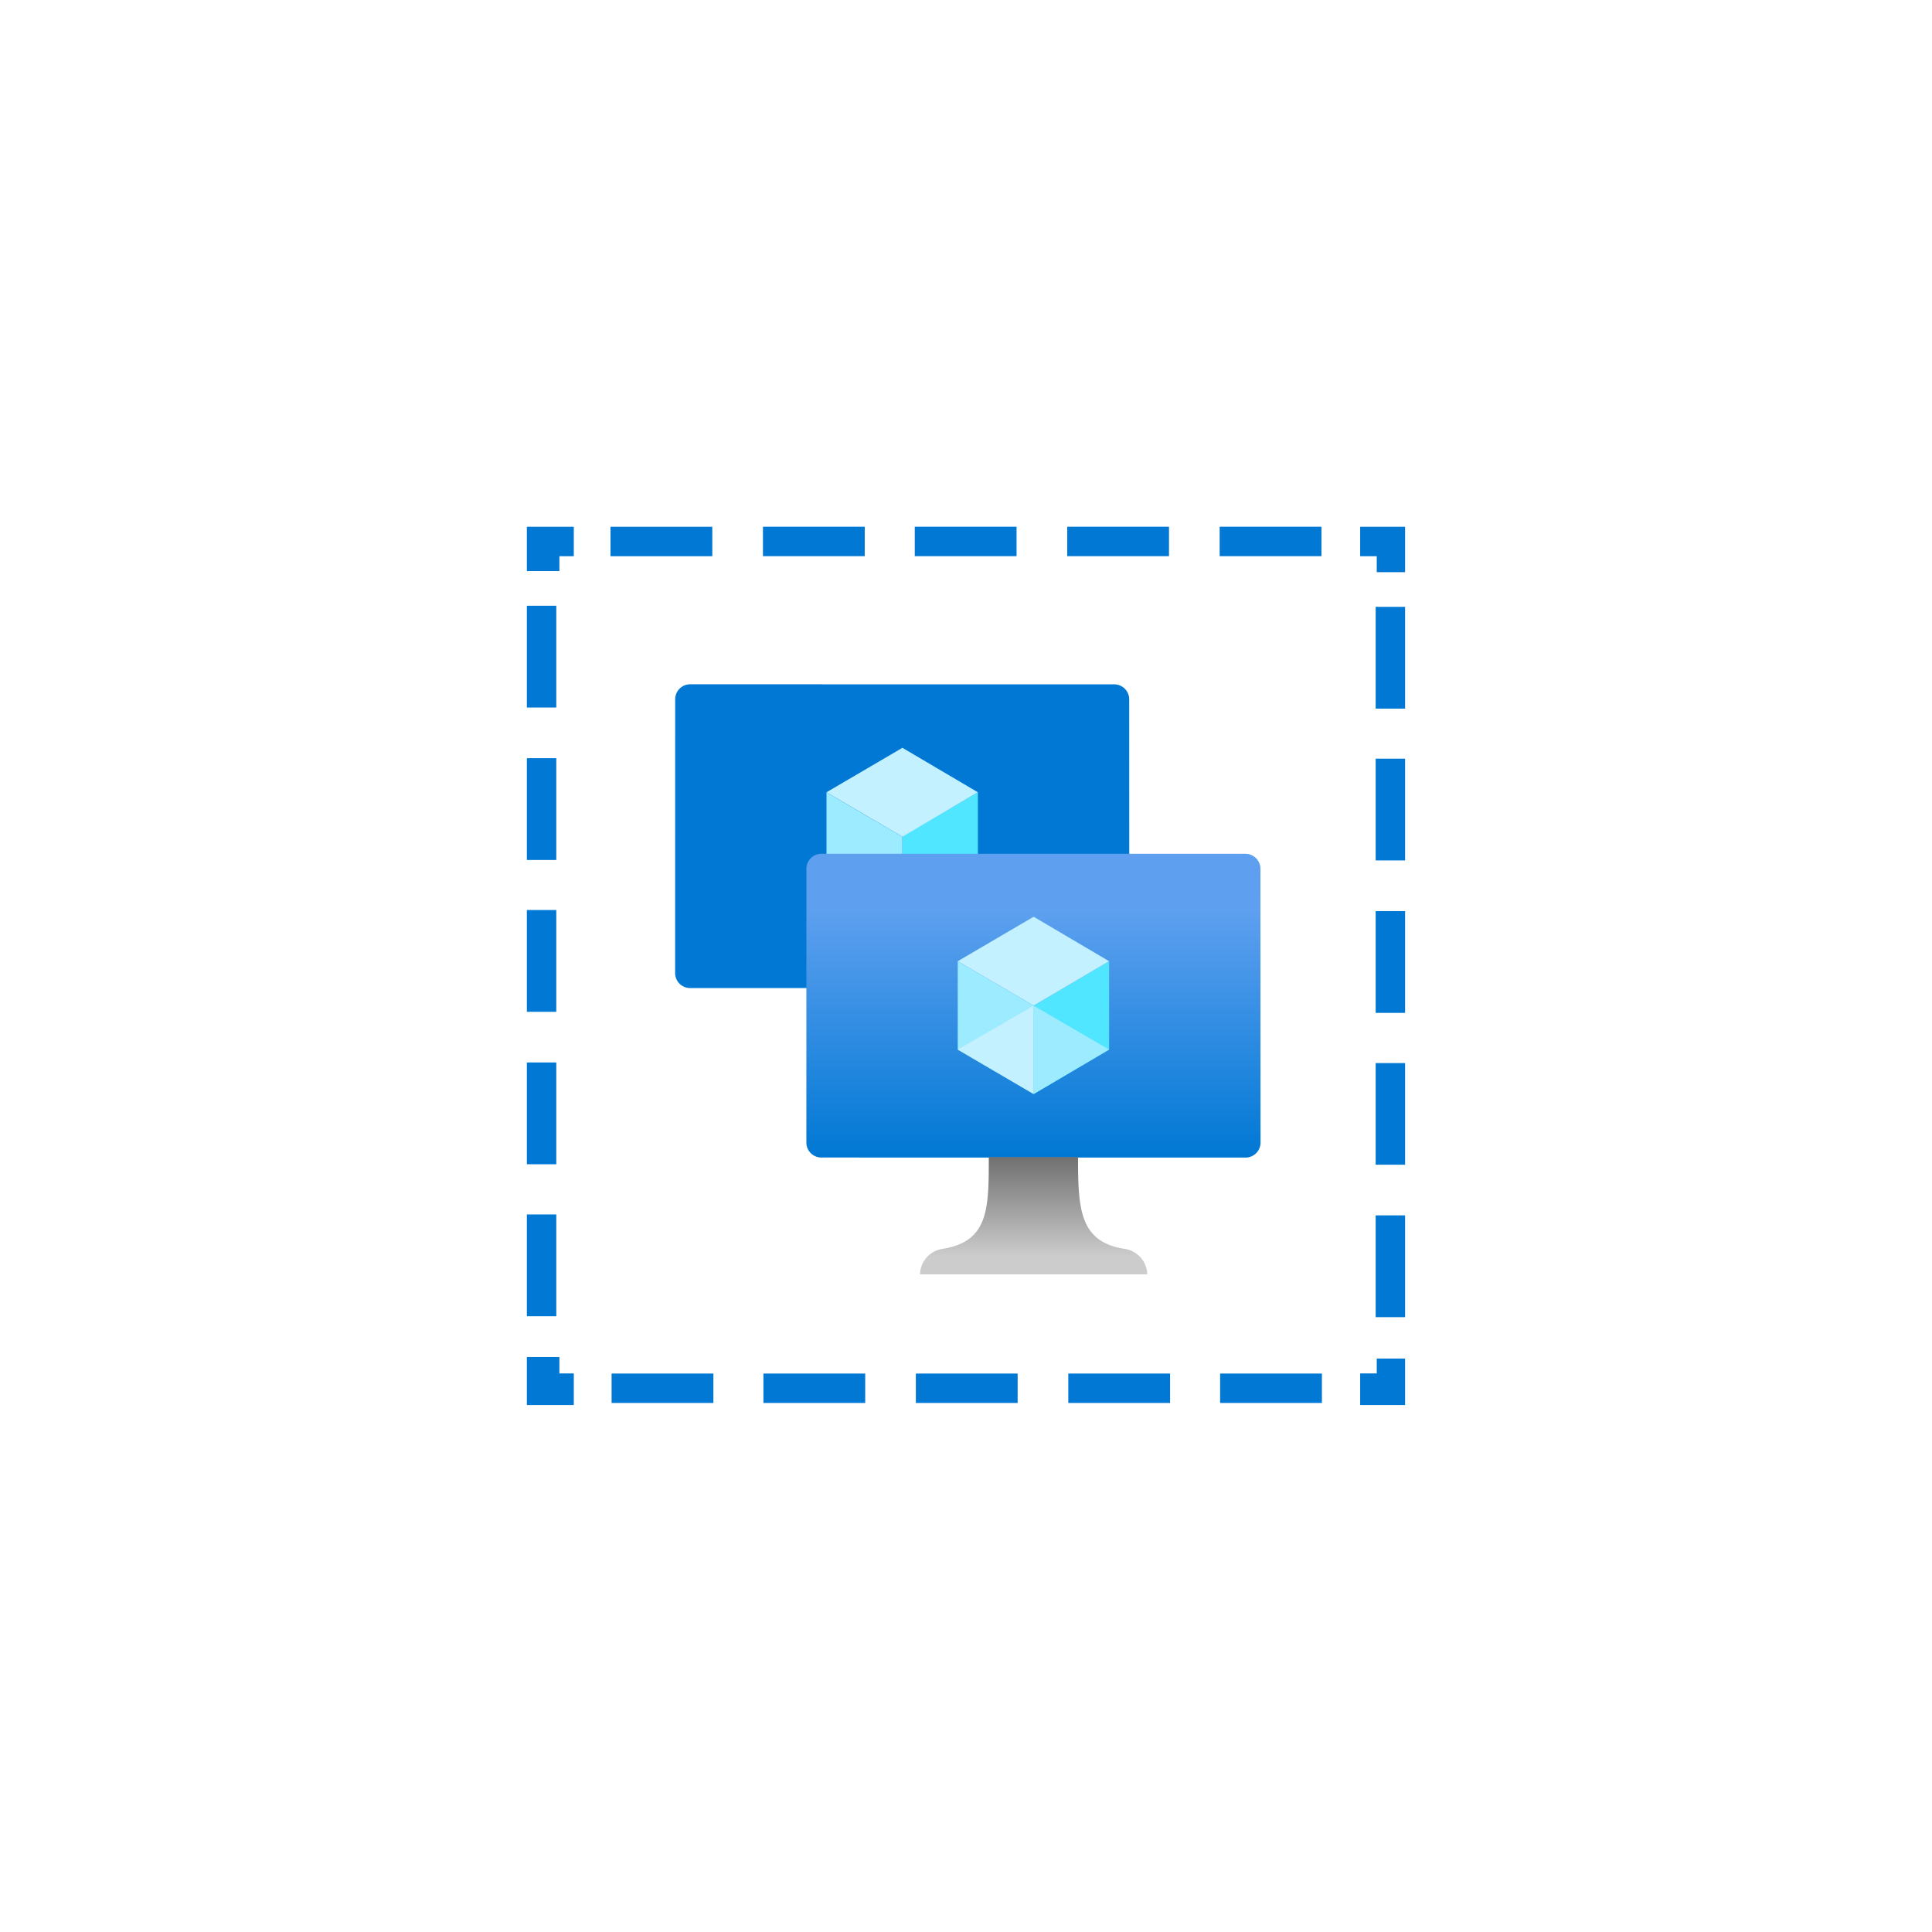 <?xml version="1.0" encoding="UTF-8" standalone="no"?>
<!DOCTYPE svg PUBLIC "-//W3C//DTD SVG 1.1//EN" "http://www.w3.org/Graphics/SVG/1.1/DTD/svg11.dtd">
<!-- Generated by Microsoft Visio, SVG Export Virtual Machine Availability Set.svg Page-1 -->
<svg xmlns="http://www.w3.org/2000/svg" xmlns:xlink="http://www.w3.org/1999/xlink" xmlns:ev="http://www.w3.org/2001/xml-events"
		width="1.732in" height="1.732in" viewBox="0 0 124.693 124.709" xml:space="preserve" color-interpolation-filters="sRGB"
		class="st7">
	<style type="text/css">
	<![CDATA[
		.st1 {fill:#0078d4;stroke:none;stroke-linecap:butt;stroke-width:34}
		.st2 {fill:#50e6ff;stroke:none;stroke-linecap:butt;stroke-width:34}
		.st3 {fill:#c3f1ff;stroke:none;stroke-linecap:butt;stroke-width:34}
		.st4 {fill:#9cebff;stroke:none;stroke-linecap:butt;stroke-width:34}
		.st5 {fill:url(#grad0-16);stroke:none;stroke-linecap:butt;stroke-width:34}
		.st6 {fill:url(#grad0-30);stroke:none;stroke-linecap:butt;stroke-width:34}
		.st7 {fill:none;fill-rule:evenodd;font-size:12px;overflow:visible;stroke-linecap:square;stroke-miterlimit:3}
	]]>
	</style>

	<defs id="Patterns_And_Gradients">
		<linearGradient id="grad0-16" x1="0" y1="0" x2="1" y2="0" gradientTransform="rotate(-90 0.5 0.5)">
			<stop offset="0" stop-color="#0078d4" stop-opacity="1"/>
			<stop offset="0.82" stop-color="#5ea0ef" stop-opacity="1"/>
		</linearGradient>
		<linearGradient id="grad0-30" x1="0" y1="0" x2="1" y2="0" gradientTransform="rotate(-90 0.5 0.5)">
			<stop offset="0.15" stop-color="#cccccc" stop-opacity="1"/>
			<stop offset="1" stop-color="#707070" stop-opacity="1"/>
		</linearGradient>
	</defs>
	<g>
		<title>Page-1</title>
		<g id="group535-1" transform="translate(34,-34.016)">
			<title>Virtual Machine Availability Set</title>
			<g id="group536-2">
				<title>Icon-compute-25</title>
				<g id="shape537-3">
					<title>Sheet.537</title>
					<path d="M5.4 68.02 L11.97 68.02 L11.97 69.92 L5.4 69.92 L5.4 68.02 ZM53.79 69.92 L54.86 69.92 L54.86 70.95 L56.69
								 70.95 L56.69 68.02 L53.79 68.02 L53.79 69.92 ZM3.03 122.67 L2.1 122.67 L2.1 121.61 L0 121.61 L0
								 124.71 L3.03 124.71 L3.03 122.67 ZM54.86 121.71 L54.86 122.67 L53.79 122.67 L53.79 124.71 L56.69
								 124.71 L56.69 121.71 L54.86 121.71 ZM2.1 70.88 L2.1 69.92 L3.03 69.92 L3.03 68.02 L0 68.02 L0 70.88
								 L2.1 70.88 Z" class="st1"/>
				</g>
				<g id="shape538-5" transform="translate(9.571,-26.913)">
					<title>Sheet.538</title>
					<path d="M-0 123.74 a0.967 0.967 -180 0 0 0.967 0.967 L28.35 124.71 a0.967 0.967 -180 0 0 0.967
								 -0.967 L29.31 106.07 a0.967 0.967 -180 0 0 -0.967 -0.967 L0.97 105.1 a0.967 0.967
								 -180 0 0 -0.967 0.967 L0 123.74 Z" class="st1"/>
				</g>
				<g id="shape539-7" transform="translate(24.245,-30.981)">
					<title>Sheet.539</title>
					<path d="M4.87 116.14 L4.87 121.84 L0 124.71 L0 118.97 L4.87 116.14 Z" class="st2"/>
				</g>
				<g id="shape540-9" transform="translate(19.342,-36.684)">
					<title>Sheet.540</title>
					<path d="M9.77 121.84 L4.9 124.71 L0 121.84 L4.9 118.97 L9.77 121.84 Z" class="st3"/>
				</g>
				<g id="shape541-11" transform="translate(19.342,-30.981)">
					<title>Sheet.541</title>
					<path d="M4.9 119.01 L4.9 124.71 L0 121.84 L0 116.14 L4.9 119.01 Z" class="st4"/>
				</g>
				<g id="shape542-13" transform="translate(18.042,-15.974)">
					<title>Sheet.542</title>
					<path d="M-0 123.74 a0.967 0.967 -180 0 0 0.967 0.967 L28.35 124.71 a0.967 0.967 -180 0 0 0.967
								 -0.967 L29.31 106.07 a0.967 0.967 -180 0 0 -0.967 -0.967 L0.97 105.1 a0.967 0.967
								 -180 0 0 -0.967 0.967 L0 123.74 Z" class="st5"/>
				</g>
				<g id="shape543-17" transform="translate(32.715,-20.076)">
					<title>Sheet.543</title>
					<path d="M4.87 116.14 L4.87 121.84 L0 124.71 L0 119.01 L4.87 116.14 Z" class="st2"/>
				</g>
				<g id="shape544-19" transform="translate(27.813,-25.779)">
					<title>Sheet.544</title>
					<path d="M9.77 121.84 L4.9 124.71 L0 121.84 L4.9 118.97 L9.77 121.84 Z" class="st3"/>
				</g>
				<g id="shape545-21" transform="translate(27.813,-20.076)">
					<title>Sheet.545</title>
					<path d="M4.9 119.01 L4.9 124.71 L0 121.84 L0 116.14 L4.9 119.01 Z" class="st4"/>
				</g>
				<g id="shape546-23" transform="translate(27.813,-20.076)">
					<title>Sheet.546</title>
					<path d="M0 121.84 L4.9 119.01 L4.9 124.71 L0 121.84 Z" class="st3"/>
				</g>
				<g id="shape547-25" transform="translate(32.715,-20.076)">
					<title>Sheet.547</title>
					<path d="M4.87 121.84 L0 119.01 L0 124.71 L4.87 121.84 Z" class="st4"/>
				</g>
				<g id="shape548-27" transform="translate(25.378,-8.437)">
					<title>Sheet.548</title>
					<path d="M13.21 123.07 C10.3 122.61 10.2 120.51 10.2 117.14 L4.44 117.14 C4.44 120.47 4.44 122.61 1.43 123.07
								 A1.701 1.701 -180 0 0 -0 124.71 L14.67 124.71 A1.701 1.701 -180 0 0 13.21 123.07 Z"
							class="st6"/>
				</g>
				<g id="shape549-31" transform="translate(0,-0.133)">
					<title>Sheet.549</title>
					<path d="M15.24 68.15 L21.81 68.15 L21.81 70.05 L15.24 70.05 L15.24 68.15 ZM25.04 68.15 L31.61 68.15 L31.61 70.05
								 L25.04 70.05 L25.04 68.15 ZM34.88 68.15 L41.45 68.15 L41.45 70.05 L34.88 70.05 L34.88 68.15 ZM44.72
								 68.15 L51.29 68.15 L51.29 70.05 L44.72 70.05 L44.72 68.15 ZM5.47 122.81 L12.04 122.81 L12.04 124.71
								 L5.47 124.71 L5.47 122.81 ZM15.27 122.81 L21.84 122.81 L21.84 124.71 L15.27 124.71 L15.27 122.81
								 ZM25.11 122.81 L31.68 122.81 L31.68 124.71 L25.11 124.71 L25.11 122.81 ZM34.95 122.81 L41.52 122.81
								 L41.52 124.71 L34.95 124.71 L34.95 122.81 ZM44.75 122.81 L51.32 122.81 L51.32 124.71 L44.75 124.71
								 L44.75 122.81 ZM54.79 73.32 L56.69 73.32 L56.69 79.89 L54.79 79.89 L54.79 73.32 ZM54.79 83.12 L56.69
								 83.12 L56.69 89.69 L54.79 89.69 L54.79 83.12 ZM54.79 92.96 L56.69 92.96 L56.69 99.53 L54.79 99.53
								 L54.79 92.96 ZM54.79 102.77 L56.69 102.77 L56.69 109.33 L54.79 109.33 L54.79 102.77 ZM54.79 112.6
								 L56.69 112.6 L56.69 119.17 L54.79 119.17 L54.79 112.6 ZM0 73.25 L1.9 73.25 L1.9 79.82 L0 79.82 L0
								 73.25 ZM0 83.09 L1.9 83.09 L1.9 89.66 L0 89.66 L0 83.09 ZM0 92.89 L1.9 92.89 L1.9 99.46 L0 99.46
								 L0 92.89 ZM0 102.73 L1.9 102.73 L1.9 109.3 L0 109.3 L0 102.73 ZM0 112.54 L1.9 112.54 L1.9 119.11
								 L0 119.11 L0 112.54 Z" class="st1"/>
				</g>
			</g>
		</g>
	</g>
</svg>
